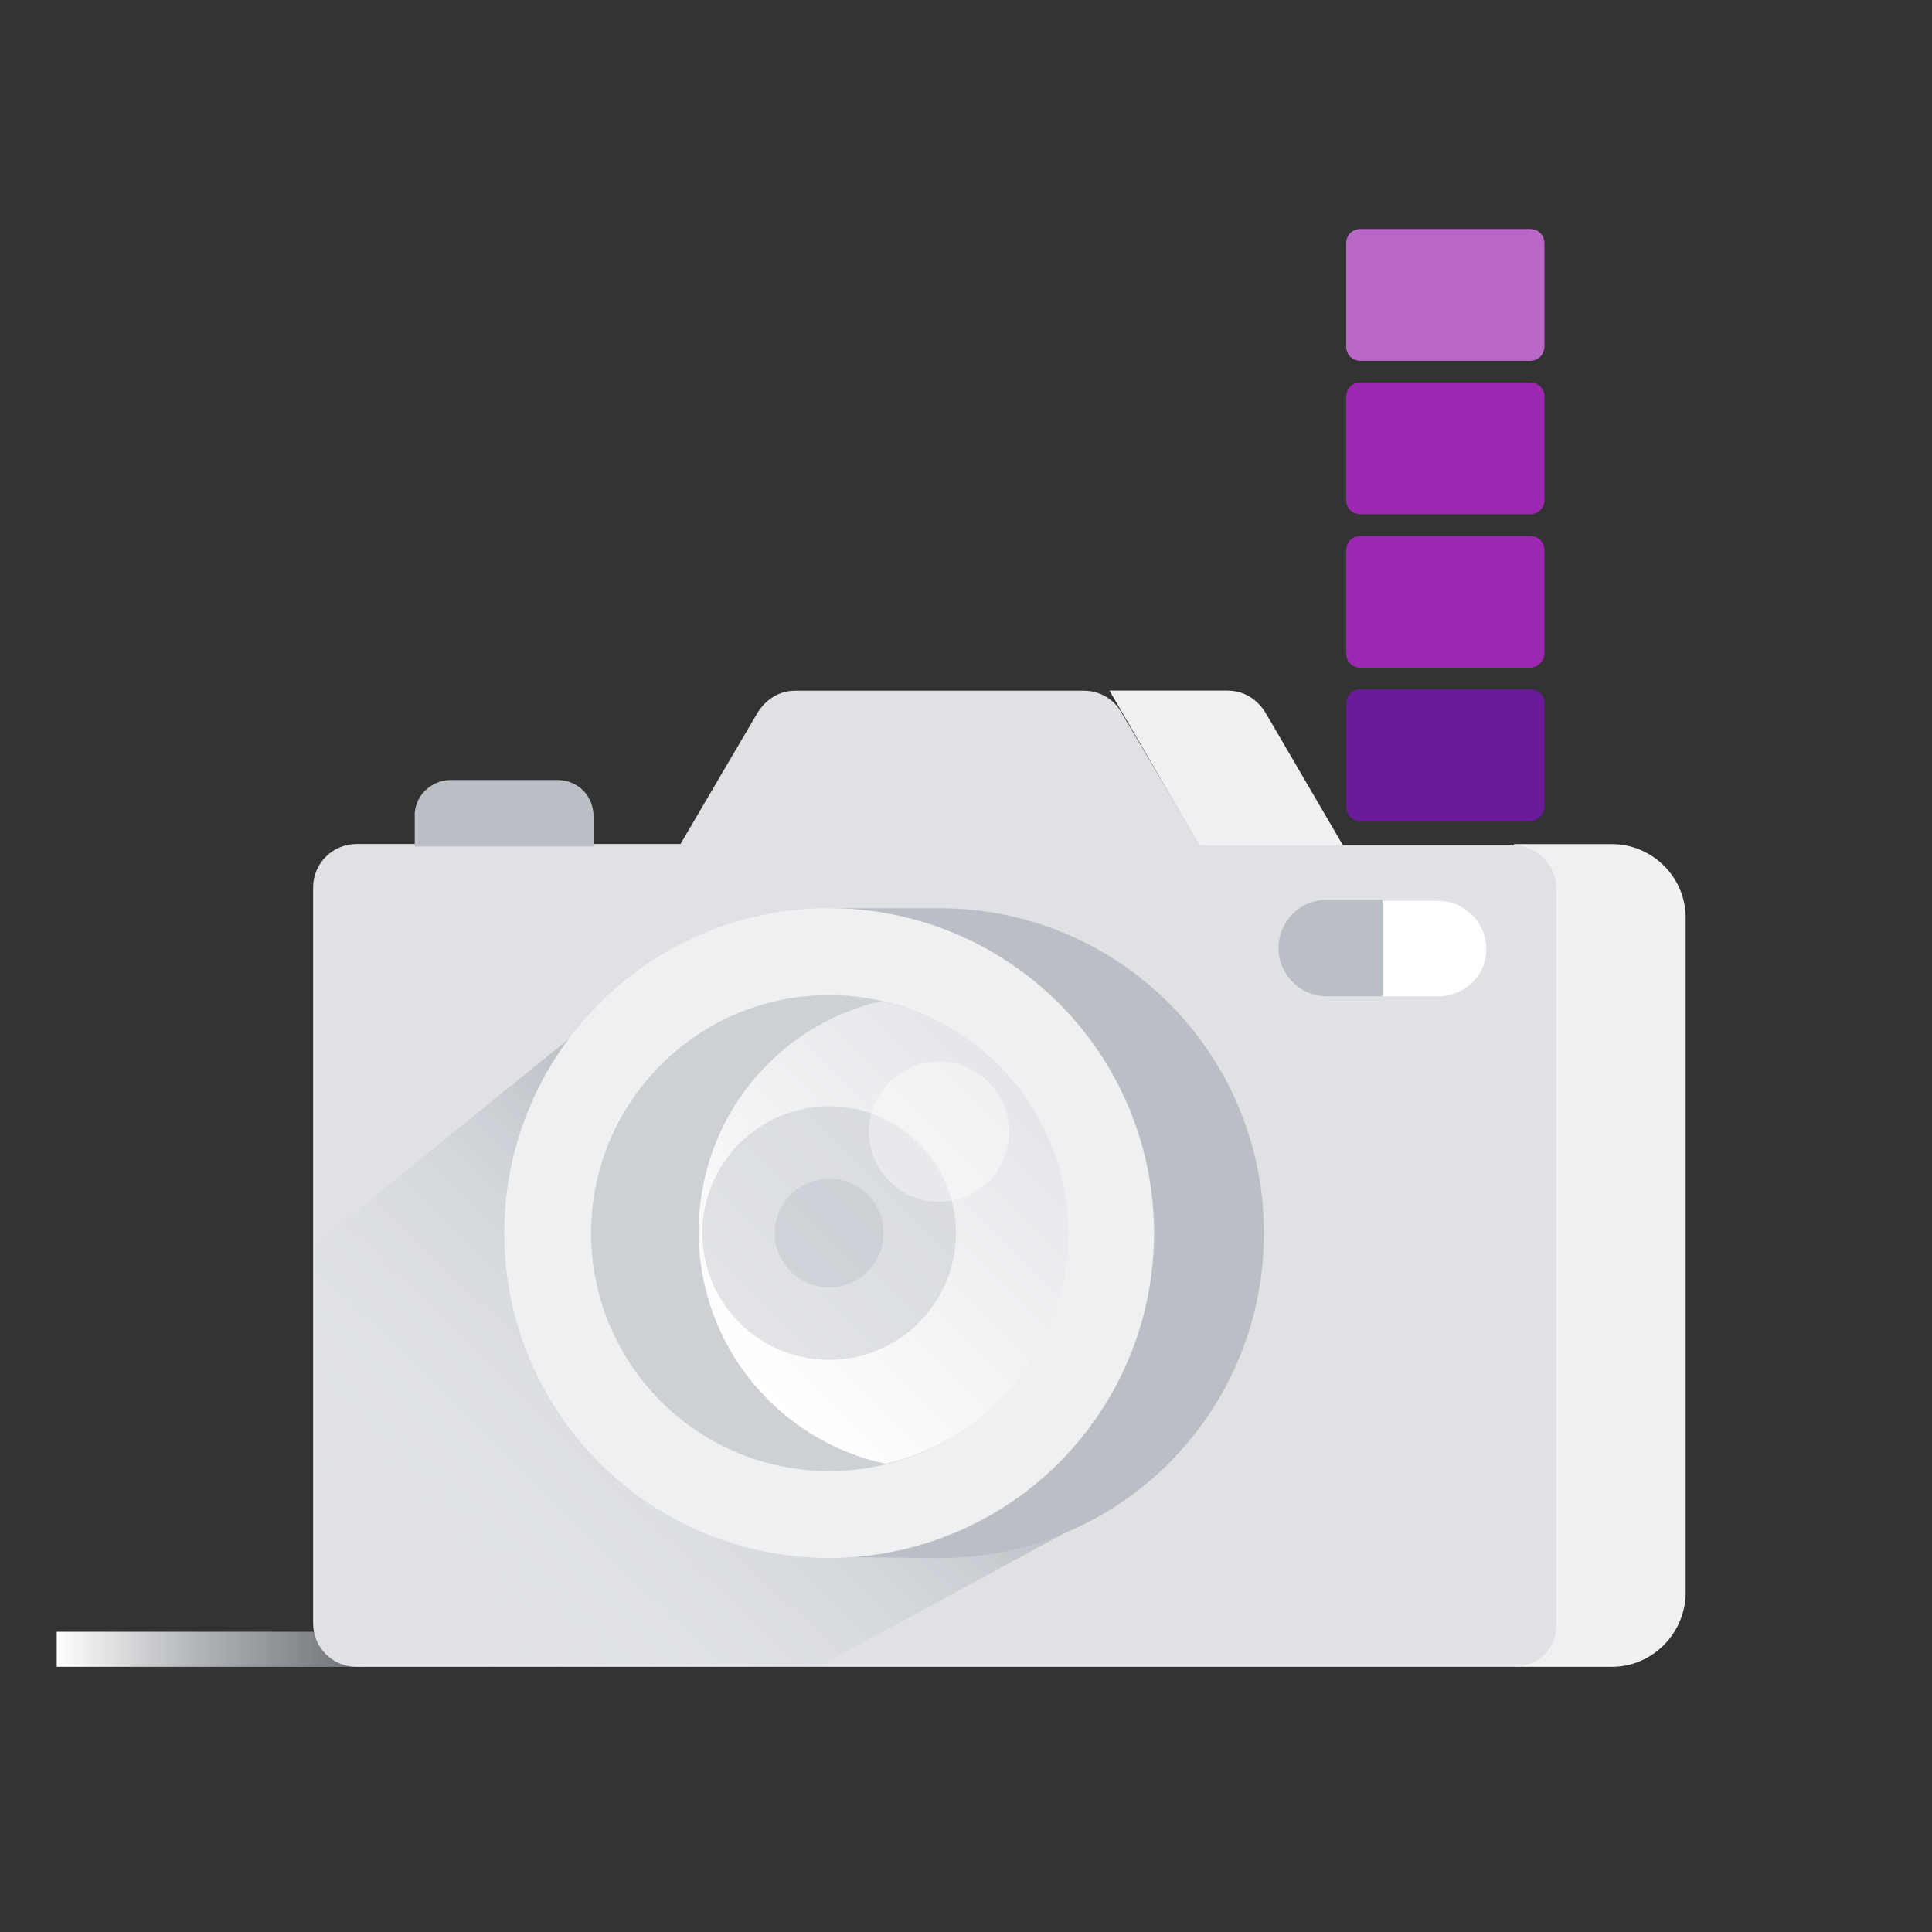 <svg xmlns="http://www.w3.org/2000/svg" width="204" height="204" viewBox="0 0 204 204">
    <rect x="0" y="0" width="204" height="204" fill="#333333" stroke="none"/>
    <linearGradient id="a" gradientUnits="userSpaceOnUse" x1="5.956" y1="-974.15" x2="38.656" y2="-974.15" gradientTransform="matrix(1 0 0 -1 0 -800)">
        <stop offset="0" stop-color="#FFF" />
        <stop offset=".994" stop-color="#979EA7" stop-opacity=".602" />
    </linearGradient>
    <path fill="url(#a)" d="M5.99 172.3h32.7v3.7H5.99z" />
    <path fill="#EFF0F2" d="M170.21 176h-10.33V89.13h10.33c4.21 0 7.78 3.44 7.78 7.78v71.44c-.12 4.21-3.57 7.65-7.78 7.65zm-43.37-86.37h15.18l-8.42-14.42c-.89-1.4-2.29-2.29-3.95-2.29h-12.5l9.69 16.71z" />
    <path fill="#DFE1E5" d="M159.88 176H37.66c-2.55 0-4.6-2.04-4.6-4.6V93.72c0-2.55 2.04-4.6 4.6-4.6h34.19l8.16-13.9c.89-1.4 2.29-2.29 3.95-2.29h30.49c1.66 0 3.18.89 3.95 2.29l8.29 14.03h33.04c2.55 0 4.6 2.04 4.6 4.6v77.56c.13 2.55-1.9 4.59-4.45 4.59z" />
    <linearGradient id="b" gradientUnits="userSpaceOnUse" x1="-796.691" y1="1130.828" x2="-805.187" y2="1285.315" gradientTransform="matrix(1.64 1.64 0.3 -0.3 1019.05 1831.89)">
        <stop offset="0" stop-color="#FFF" stop-opacity="0" />
        <stop offset=".22" stop-color="#EEEFF0" stop-opacity=".1" />
        <stop offset=".64" stop-color="#C0C5CA" stop-opacity=".35" />
        <stop offset="1" stop-color="#959CA5" stop-opacity=".6" />
    </linearGradient>
    <path fill="url(#b)" d="M33.2 131.48l-.12 39.8c0 2.55 2.04 4.72 4.6 4.72h48.73l26.28-14.28-52.3-52.3-27.19 22.06z" />
    <path fill="#BABFC5" d="M99.15 164.52c19 0 34.31-15.31 34.31-34.31S118.15 95.9 99.15 95.9H87.28v68.5c.01-.01 11.87.12 11.87.12z" />
    <path fill="#FFF" d="M151.84 105.2h-5.87V95.12h5.87c2.81 0 5.1 2.29 5.1 5.1 0 2.82-2.3 4.98-5.1 4.98z" />
    <circle fill="#EFF0F2" cx="87.55" cy="130.2" r="34.31" />
    <circle fill="#CDD0D5" cx="87.55" cy="130.2" r="25.13" />
    <linearGradient id="c" gradientUnits="userSpaceOnUse" x1="-2582.851" y1="1045.309" x2="-2566.348" y2="1061.812" gradientTransform="matrix(-1 0 0 1 -2422.01 -973.82)">
        <stop offset="0" stop-color="#4285F4" />
        <stop offset="1" stop-color="#6199F6" />
    </linearGradient>
    <path fill="#6A1B9A" d="M161.54 86.7h-17.86c-.89 0-1.54-.63-1.54-1.54V74.33c0-.89.63-1.54 1.54-1.54h17.86c.89 0 1.54.63 1.54 1.54v10.84c-.02.77-.65 1.53-1.54 1.53z" />
    <linearGradient id="d" gradientUnits="userSpaceOnUse" x1="-2582.852" y1="1029.11" x2="-2566.35" y2="1045.612" gradientTransform="matrix(-1 0 0 1 -2422.01 -973.82)">
        <stop offset="0" stop-color="#DF382B" />
        <stop offset="1" stop-color="#E4594E" />
    </linearGradient>
    <path fill="#9C27B0" d="M161.54 70.51h-17.86c-.89 0-1.54-.63-1.54-1.54V58.13c0-.89.63-1.54 1.54-1.54h17.86c.89 0 1.54.63 1.54 1.54v10.84c-.02.77-.65 1.54-1.54 1.54z" />
    <linearGradient id="e" gradientUnits="userSpaceOnUse" x1="-2582.856" y1="1012.904" x2="-2566.361" y2="1029.411" gradientTransform="matrix(-1 0 0 1 -2422.01 -973.81)">
        <stop offset="0" stop-color="#FABB05" />
        <stop offset="1" stop-color="#FBC730" />
    </linearGradient>
    <path fill="#9C27B0" d="M161.54 54.3h-17.86c-.89 0-1.54-.63-1.54-1.54V41.92c0-.89.63-1.54 1.54-1.54h17.86c.89 0 1.54.63 1.54 1.54v10.84c-.02.9-.65 1.54-1.54 1.54z" />
    <linearGradient id="f" gradientUnits="userSpaceOnUse" x1="-2582.857" y1="996.713" x2="-2566.362" y2="1013.221" gradientTransform="matrix(-1 0 0 1 -2422.01 -973.82)">
        <stop offset="0" stop-color="#34A853" />
        <stop offset="1" stop-color="#53BA6F" />
    </linearGradient>
    <path fill="#BA68C8" d="M161.54 38.1h-17.86c-.89 0-1.54-.63-1.54-1.54V25.72c0-.89.63-1.54 1.54-1.54h17.86c.89 0 1.54.63 1.54 1.54v10.84c-.02.9-.65 1.54-1.54 1.54z" />
    <path fill="#BABFC5" d="M145.97 105.2h-5.87c-2.81 0-5.1-2.29-5.1-5.1s2.29-5.1 5.1-5.1h5.87v10.2zM47.62 82.36h11.22c2.17 0 3.83 1.66 3.83 3.83v3.18H43.79v-3.06c-.13-2.15 1.65-3.95 3.83-3.95z" />
    <linearGradient id="g" gradientUnits="userSpaceOnUse" x1="78.354" y1="-936.015" x2="113.841" y2="-900.528" gradientTransform="matrix(1 0 0 -1 0 -790.97)">
        <stop offset="0" stop-color="#FFF" />
        <stop offset="1" stop-color="#DFE1E5" />
    </linearGradient>
    <path fill="url(#g)" d="M73.77 130.08c0 11.99 8.42 22.06 19.77 24.49 11.1-2.68 19.26-12.5 19.26-24.37 0-11.99-8.42-22.06-19.77-24.49-11.1 2.55-19.26 12.5-19.26 24.37z" />
    <circle opacity=".4" fill="#BABFC5" cx="87.55" cy="130.2" r="13.39" />
    <circle opacity=".4" fill="#BABFC5" cx="87.55" cy="130.2" r="5.74" />
    <circle opacity=".4" fill="#FFF" cx="99.15" cy="119.49" r="7.4" />
</svg>
